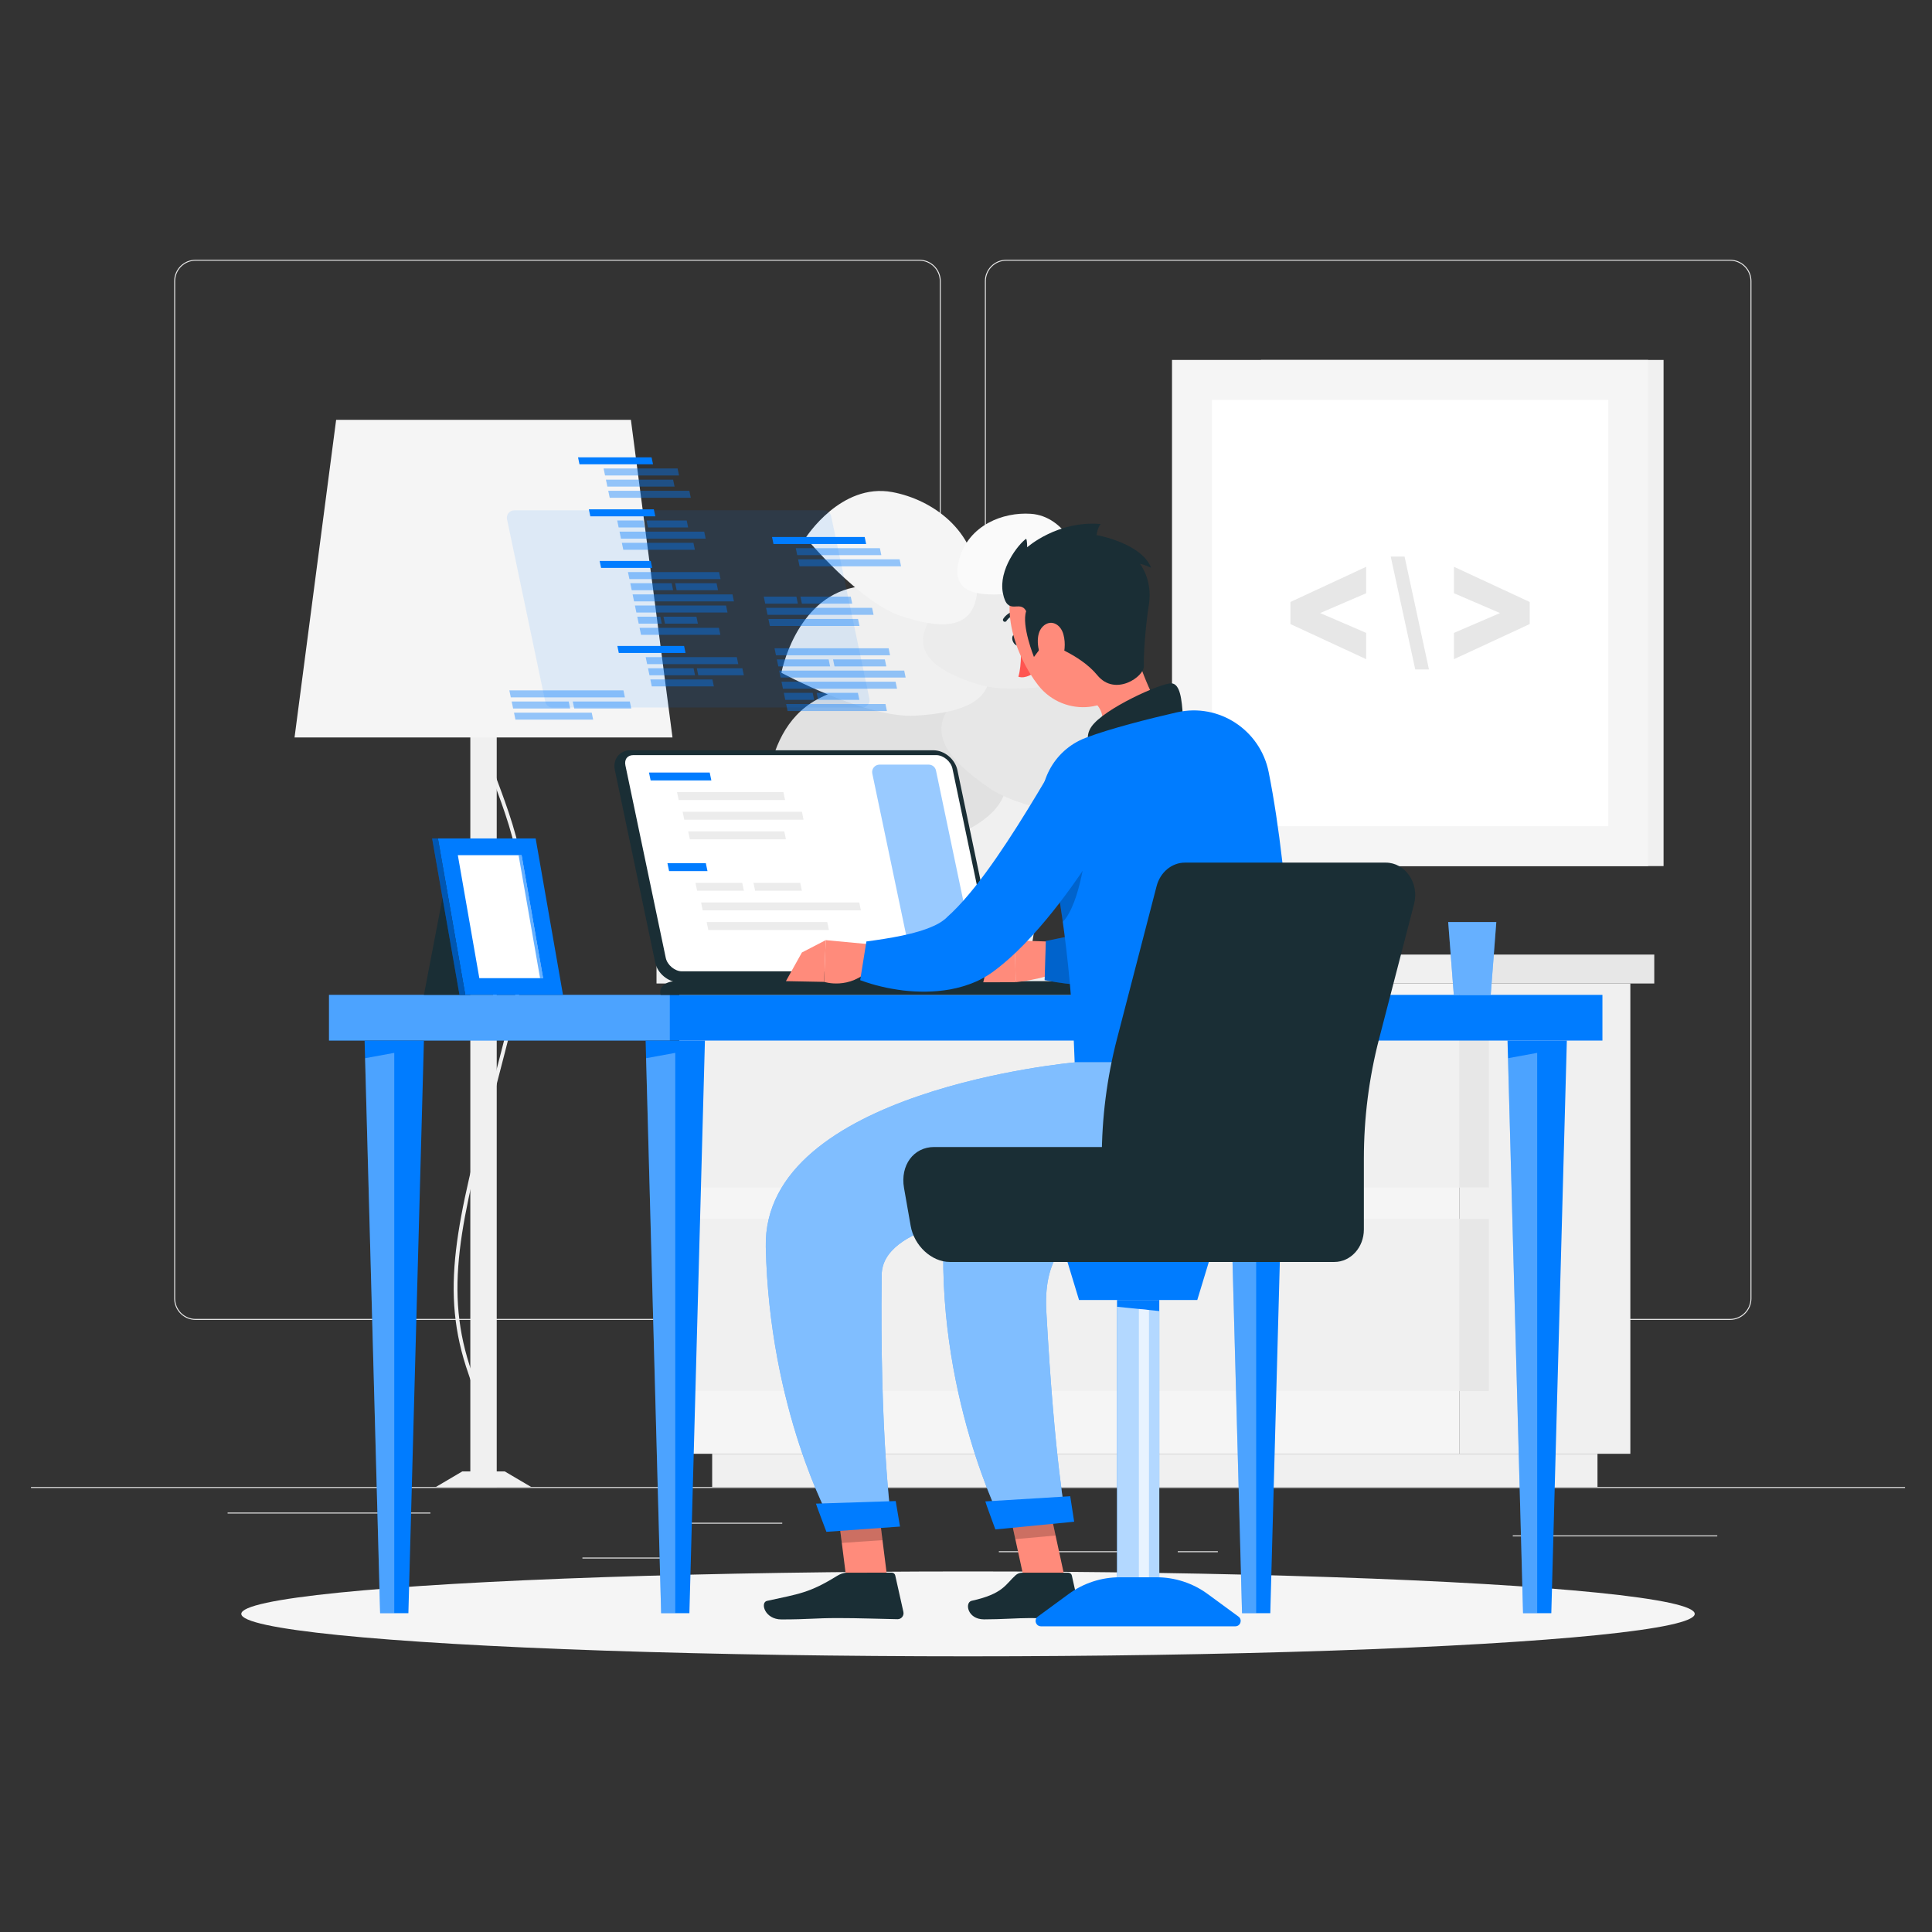 <?xml version="1.0" encoding="utf-8"?>
<!-- Generator: Adobe Illustrator 16.0.0, SVG Export Plug-In . SVG Version: 6.00 Build 0)  -->
<!DOCTYPE svg PUBLIC "-//W3C//DTD SVG 1.1//EN" "http://www.w3.org/Graphics/SVG/1.1/DTD/svg11.dtd">
<svg version="1.1" id="Layer_1" xmlns="http://www.w3.org/2000/svg" xmlns:xlink="http://www.w3.org/1999/xlink" x="0px" y="0px"
	 width="400px" height="400px" viewBox="0 0 400 400" enable-background="new 0 0 400 400" xml:space="preserve">
<rect x="0" y="0" width="400" height="400" fill="#333333" stroke="none"/>
<g>
	<g>
		<g>
			<rect x="6.417" y="307.877" fill="#ECECEC" width="388" height="0.193"/>
			<path fill="#ECECEC" d="M190.34,273.268H40.496c-2.442,0-4.43-1.987-4.43-4.43V58.208c0-2.441,1.987-4.429,4.43-4.429H190.34
				c2.442,0,4.429,1.988,4.429,4.429v210.63C194.769,271.28,192.782,273.268,190.34,273.268z M40.496,53.972
				c-2.335,0-4.235,1.9-4.235,4.235v210.63c0,2.336,1.9,4.235,4.235,4.235H190.34c2.335,0,4.235-1.899,4.235-4.235V58.208
				c0-2.335-1.899-4.235-4.235-4.235H40.496z"/>
			<path fill="#ECECEC" d="M358.187,273.268H208.342c-2.441,0-4.428-1.987-4.428-4.43V58.208c0-2.441,1.986-4.429,4.428-4.429
				h149.845c2.441,0,4.43,1.988,4.43,4.429v210.63C362.616,271.28,360.628,273.268,358.187,273.268z M208.342,53.972
				c-2.335,0-4.234,1.9-4.234,4.235v210.63c0,2.336,1.899,4.235,4.234,4.235h149.845c2.336,0,4.235-1.899,4.235-4.235V58.208
				c0-2.335-1.899-4.235-4.235-4.235H208.342z"/>
		</g>
		<g>
			<rect x="141.781" y="315.267" fill="#ECECEC" width="20.174" height="0.194"/>
			<rect x="47.125" y="313.161" fill="#ECECEC" width="41.983" height="0.193"/>
			<rect x="120.582" y="322.473" fill="#ECECEC" width="20.422" height="0.193"/>
			<rect x="206.802" y="321.169" fill="#ECECEC" width="30.134" height="0.193"/>
			<rect x="243.844" y="321.169" fill="#ECECEC" width="8.3" height="0.193"/>
			<rect x="313.206" y="317.893" fill="#ECECEC" width="42.335" height="0.194"/>
		</g>
	</g>
	<g>
		<g>
			<g>
				<rect x="302.12" y="203.623" fill="#F0F0F0" width="35.426" height="97.368"/>
				<rect x="147.447" y="300.991" fill="#F0F0F0" width="183.296" height="6.886"/>
				<rect x="140.645" y="203.623" fill="#F5F5F5" width="161.475" height="97.368"/>
				<rect x="140.645" y="210.215" fill="#F0F0F0" width="162.095" height="35.638"/>
				<rect x="140.645" y="252.354" fill="#F0F0F0" width="162.095" height="35.639"/>
				<rect x="302.12" y="210.215" fill="#E7E7E7" width="6.128" height="35.638"/>
				<rect x="302.12" y="252.354" fill="#E7E7E7" width="6.128" height="35.639"/>
			</g>
			<rect x="135.924" y="197.633" fill="#F0F0F0" width="166.196" height="5.99"/>
			<rect x="302.12" y="197.633" fill="#E7E7E7" width="40.378" height="5.99"/>
		</g>
		<g>
			<rect x="261.057" y="74.522" fill="#F0F0F0" width="83.367" height="104.793"/>
			<rect x="242.652" y="74.522" fill="#F5F5F5" width="98.578" height="104.793"/>
			<rect x="250.91" y="82.78" fill="#FFFFFF" width="82.062" height="88.278"/>
			<g>
				<path fill="#E7E7E7" d="M301.027,136.475l15.684-7.27v-4.576l-15.684-7.283v5.475l9.531,4.105l-9.531,4.107V136.475z"/>
				<path fill="#E7E7E7" d="M290.802,115.236h-2.866l5.078,23.366h2.838L290.802,115.236z"/>
				<path fill="#E7E7E7" d="M282.854,131.034l-9.53-4.107l9.53-4.105v-5.475l-15.683,7.283v4.576l15.683,7.27V131.034z"/>
			</g>
		</g>
		<g>
			<rect x="97.375" y="130.036" fill="#F0F0F0" width="5.465" height="177.841"/>
			<path fill="#F0F0F0" d="M96.243,306.638l-0.148-0.763c0.058-0.012,1.491-0.328,2.581-2.259c1.421-2.516,2.285-7.874-1.666-19.114
				c-6.087-17.314-2.454-31.288,4.784-59.129c1.261-4.849,2.689-10.345,4.173-16.278c5.561-22.247,0.417-36.045-3.717-47.133
				c-3.209-8.606-5.743-15.405-2.499-23.279l0.716,0.295c-3.127,7.594-0.64,14.266,2.51,22.713
				c4.171,11.188,9.362,25.111,3.743,47.591c-1.485,5.938-2.914,11.435-4.175,16.286c-7.198,27.688-10.811,41.585-4.803,58.677
				c4.063,11.558,3.105,17.143,1.587,19.793C98.054,306.263,96.316,306.623,96.243,306.638z"/>
			<polygon fill="#F0F0F0" points="90.219,307.877 109.997,307.877 104.497,304.636 95.718,304.636 			"/>
			<polygon fill="#F5F5F5" points="60.982,152.684 139.233,152.684 130.622,86.925 69.593,86.925 			"/>
		</g>
		<g>
			<polygon fill="#F0F0F0" points="177.043,163.523 218.824,163.523 213.323,197.633 182.543,197.633 			"/>
			<g>
				<path fill="#E1E1E1" d="M193.828,174.622c11.392-4.123,20.118-10.314,10.355-22.841c-9.762-12.526-24.89-12.474-35.083-6.929
					c-12.992,7.068-10.387,27.511-10.387,27.511S182.437,178.746,193.828,174.622z"/>
				<path fill="#E7E7E7" d="M204.906,163.208c-8.718-5.932-14.897-12.806-4.784-20.052c10.114-7.246,22.582-3.532,30.076,3.2
					c9.553,8.583,4.04,23.645,4.04,23.645S213.622,169.139,204.906,163.208z"/>
				<path fill="#F0F0F0" d="M189.563,148.171c10.197-0.619,18.747-3.278,13.92-14.322c-4.828-11.045-17.049-14.132-26.625-12.242
					c-12.206,2.41-15.082,17.681-15.082,17.681S179.366,148.79,189.563,148.171z"/>
				<path fill="#ECECEC" d="M202.355,141.656c-8.481-2.726-15.131-6.822-8.665-15.11c6.467-8.288,17.459-8.255,25.142-4.588
					c9.792,4.675,8.92,18.2,8.92,18.2S210.838,144.382,202.355,141.656z"/>
				<path fill="#F5F5F5" d="M186.459,127.507c8.461,2.791,16.248,3.395,15.9-7.112c-0.347-10.507-9.251-16.954-17.62-18.512
					c-10.668-1.987-17.927,9.458-17.927,9.458S177.999,124.717,186.459,127.507z"/>
				<path fill="#FAFAFA" d="M207.935,122.999c-6.058,0.413-11.299-0.503-9.295-7.38c2.003-6.878,8.97-9.629,14.758-9.244
					c7.378,0.489,10.236,9.271,10.236,9.271S213.991,122.586,207.935,122.999z"/>
			</g>
		</g>
	</g>
	<ellipse id="_x3C_Path_x3E__327_" fill="#F5F5F5" cx="200.417" cy="334.137" rx="150.458" ry="8.786"/>
	<g>
		<g>
			<rect x="68.117" y="205.979" fill="#007CFF" width="263.649" height="9.461"/>
			<rect x="68.117" y="205.979" opacity="0.3" fill="#FFFFFF" width="70.56" height="9.461"/>
			<polygon fill="#007CFF" points="139.806,215.439 133.666,215.439 136.882,333.993 139.806,333.993 142.731,333.993 
				145.947,215.439 			"/>
			<polygon opacity="0.3" fill="#FFFFFF" points="136.882,333.993 139.806,333.993 139.806,217.986 133.765,219.091 			"/>
			<polygon fill="#007CFF" points="81.626,215.439 75.486,215.439 78.702,333.993 81.626,333.993 84.551,333.993 87.768,215.439 			
				"/>
			<polygon opacity="0.3" fill="#FFFFFF" points="78.702,333.993 81.626,333.993 81.626,217.986 75.585,219.091 			"/>
			<polygon fill="#007CFF" points="318.256,215.439 312.116,215.439 315.333,333.993 318.256,333.993 321.182,333.993 
				324.397,215.439 			"/>
			<polygon opacity="0.3" fill="#FFFFFF" points="315.333,333.993 318.256,333.993 318.256,217.986 312.215,219.091 			"/>
			<polygon fill="#007CFF" points="260.077,215.439 253.937,215.439 257.152,333.993 260.077,333.993 263.001,333.993 
				266.217,215.439 			"/>
			<polygon opacity="0.3" fill="#FFFFFF" points="257.152,333.993 260.077,333.993 260.077,217.986 254.035,219.091 			"/>
		</g>
		<g>
			<path fill="#1A2E35" d="M193.264,155.339h-62.728c-2.252,0-3.708,1.842-3.236,4.095l8.354,39.847
				c0.472,2.251,2.701,4.094,4.953,4.094h62.729c2.251,0,3.707-1.843,3.235-4.094l-8.354-39.847
				C197.744,157.181,195.515,155.339,193.264,155.339z"/>
			<path fill="#FFFFFF" d="M141.187,201.102c-1.473,0-3.038-1.306-3.35-2.793l-8.354-39.848c-0.128-0.614-0.025-1.165,0.29-1.554
				c0.296-0.365,0.774-0.566,1.343-0.566h62.729c1.472,0,3.037,1.305,3.35,2.793l8.354,39.847c0.128,0.614,0.024,1.166-0.29,1.555
				c-0.301,0.37-0.764,0.567-1.343,0.567H141.187z"/>
			<path opacity="0.4" fill="#007CFF" d="M188.515,197.913l-7.915-37.753c-0.201-0.956,0.528-1.853,1.504-1.853h10.179
				c0.728,0,1.355,0.51,1.504,1.221l7.915,37.754c0.201,0.955-0.529,1.853-1.504,1.853h-10.178
				C189.292,199.135,188.665,198.625,188.515,197.913z"/>
			<g>
				<polygon fill="#007CFF" points="134.708,161.582 134.365,159.944 146.935,159.944 147.279,161.582 				"/>
				<polygon fill="#ECECEC" points="140.511,165.643 140.167,164.005 162.202,164.005 162.545,165.643 				"/>
				<polygon fill="#ECECEC" points="141.671,169.705 141.328,168.067 166.023,168.067 166.367,169.705 				"/>
				<polygon fill="#ECECEC" points="142.831,173.767 142.488,172.128 162.374,172.128 162.717,173.767 				"/>
			</g>
			<g>
				<polygon fill="#007CFF" points="138.528,180.357 138.185,178.72 146.136,178.72 146.479,180.357 				"/>
				<polygon fill="#ECECEC" points="144.331,184.419 143.987,182.781 153.676,182.781 154.019,184.419 				"/>
				<polygon fill="#ECECEC" points="156.339,184.419 155.996,182.781 165.684,182.781 166.027,184.419 				"/>
				<polygon fill="#ECECEC" points="145.491,188.481 145.147,186.843 177.896,186.843 178.238,188.481 				"/>
				<polygon fill="#ECECEC" points="146.651,192.543 146.308,190.905 171.277,190.905 171.621,192.543 				"/>
			</g>
			<path fill="#1A2E35" d="M222.551,203.135h-82.54c-2.252,0-3.708,1.279-3.236,2.844h90.727
				C227.031,204.414,224.802,203.135,222.551,203.135z"/>
		</g>
		<g>
			<path opacity="0.1" fill="#007CFF" d="M112.89,145.264l-7.915-37.753c-0.2-0.956,0.529-1.853,1.505-1.853h64.102
				c0.728,0,1.355,0.509,1.504,1.222l7.915,37.753c0.201,0.956-0.529,1.854-1.504,1.854h-64.102
				C113.667,146.486,113.04,145.976,112.89,145.264z"/>
			<g>
				<g>
					<g>
						<polygon fill="#007CFF" points="135.675,106.902 122.221,106.902 121.919,105.453 135.374,105.453 						"/>
						<polygon opacity="0.4" fill="#007CFF" points="133.487,109.21 128.086,109.21 127.785,107.763 133.185,107.763 						"/>
						<polygon opacity="0.4" fill="#007CFF" points="142.474,109.21 134.153,109.21 133.852,107.763 142.172,107.763 						"/>
						<polygon opacity="0.4" fill="#007CFF" points="146.101,111.518 128.568,111.518 128.266,110.07 145.799,110.07 						"/>
						<polygon opacity="0.4" fill="#007CFF" points="143.87,113.828 129.049,113.828 128.747,112.379 143.568,112.379 						"/>
					</g>
					<polygon opacity="0.4" fill="#007CFF" points="153.702,138.359 144.267,138.359 144.569,139.807 154.003,139.807 					"/>
					<g>
						<polygon fill="#007CFF" points="141.937,135.19 128.118,135.19 127.817,133.742 141.635,133.742 						"/>
						<polygon opacity="0.4" fill="#007CFF" points="147.497,140.668 134.645,140.668 134.946,142.116 147.799,142.116 						"/>
						<polygon opacity="0.4" fill="#007CFF" points="143.598,138.359 134.164,138.359 134.465,139.807 143.899,139.807 						"/>
						<polygon opacity="0.4" fill="#007CFF" points="152.551,136.051 133.683,136.051 133.984,137.499 152.853,137.499 						"/>
					</g>
					<g>
						<polygon fill="#007CFF" points="135.204,96.132 119.976,96.132 119.674,94.685 134.902,94.685 						"/>
						<polygon opacity="0.4" fill="#007CFF" points="142.719,101.609 125.93,101.609 126.231,103.058 143.021,103.058 						"/>
						<polygon opacity="0.4" fill="#007CFF" points="139.359,99.302 125.449,99.302 125.75,100.75 139.661,100.75 						"/>
						<polygon opacity="0.4" fill="#007CFF" points="140.288,96.993 124.968,96.993 125.269,98.44 140.589,98.44 						"/>
					</g>
					<g>
						<polygon fill="#007CFF" points="135.028,117.583 124.448,117.583 124.146,116.135 134.727,116.135 						"/>
						<polygon opacity="0.4" fill="#007CFF" points="151.65,123.061 130.974,123.061 131.276,124.509 151.953,124.509 						"/>
						<polygon opacity="0.4" fill="#007CFF" points="139.059,120.752 130.493,120.752 130.794,122.2 139.36,122.2 						"/>
						<polygon opacity="0.4" fill="#007CFF" points="148.355,120.752 139.789,120.752 140.091,122.2 148.657,122.2 						"/>
						<polygon opacity="0.4" fill="#007CFF" points="148.88,118.444 130.011,118.444 130.313,119.892 149.182,119.892 						"/>
						<polygon opacity="0.4" fill="#007CFF" points="148.844,129.986 132.418,129.986 132.72,131.435 149.145,131.435 						"/>
						<polygon opacity="0.4" fill="#007CFF" points="136.713,127.678 131.937,127.678 132.239,129.125 137.014,129.125 						"/>
						<polygon opacity="0.4" fill="#007CFF" points="144.188,127.678 137.371,127.678 137.673,129.125 144.491,129.125 						"/>
						<polygon opacity="0.4" fill="#007CFF" points="150.324,125.37 131.455,125.37 131.757,126.817 150.625,126.817 						"/>
					</g>
				</g>
				<g>
					<g>
						<polygon opacity="0.4" fill="#007CFF" points="165.19,124.983 158.429,124.983 158.128,123.535 164.889,123.535 						"/>
						<polygon opacity="0.4" fill="#007CFF" points="176.442,124.983 166.024,124.983 165.722,123.535 176.14,123.535 						"/>
						<polygon opacity="0.4" fill="#007CFF" points="180.861,127.291 158.911,127.291 158.609,125.843 180.56,125.843 						"/>
						<polygon opacity="0.4" fill="#007CFF" points="177.947,129.6 159.392,129.6 159.09,128.152 177.646,128.152 						"/>
					</g>
					<g>
						<polygon opacity="0.4" fill="#007CFF" points="186.255,115.798 165.235,115.798 165.537,117.246 186.556,117.246 						"/>
						<polygon opacity="0.4" fill="#007CFF" points="182.17,113.49 164.754,113.49 165.056,114.938 182.472,114.938 						"/>
						<polygon fill="#007CFF" points="179.021,111.181 159.839,111.181 160.142,112.629 179.323,112.629 						"/>
					</g>
					<g>
						<polygon opacity="0.4" fill="#007CFF" points="187.203,138.833 161.317,138.833 161.619,140.281 187.505,140.281 						"/>
						<polygon opacity="0.4" fill="#007CFF" points="171.56,136.525 160.836,136.525 161.138,137.973 171.862,137.973 						"/>
						<polygon opacity="0.4" fill="#007CFF" points="183.199,136.525 172.475,136.525 172.776,137.973 183.5,137.973 						"/>
						<polygon opacity="0.4" fill="#007CFF" points="183.978,134.216 160.354,134.216 160.656,135.665 184.279,135.665 						"/>
						<polygon opacity="0.4" fill="#007CFF" points="183.325,145.759 162.761,145.759 163.063,147.207 183.627,147.207 						"/>
						<polygon opacity="0.4" fill="#007CFF" points="168.259,143.45 162.28,143.45 162.582,144.898 168.561,144.898 						"/>
						<polygon opacity="0.4" fill="#007CFF" points="177.619,143.45 169.083,143.45 169.385,144.898 177.921,144.898 						"/>
						<polygon opacity="0.4" fill="#007CFF" points="185.421,141.142 161.798,141.142 162.101,142.59 185.723,142.59 						"/>
					</g>
				</g>
				<g>
					<polygon opacity="0.4" fill="#007CFF" points="122.507,147.549 106.416,147.549 106.718,148.997 122.809,148.997 					"/>
					<polygon opacity="0.4" fill="#007CFF" points="117.747,145.241 105.935,145.241 106.236,146.689 118.048,146.689 					"/>
					<polygon opacity="0.4" fill="#007CFF" points="130.396,145.241 118.584,145.241 118.886,146.689 130.697,146.689 					"/>
					<polygon opacity="0.4" fill="#007CFF" points="129.076,142.932 105.454,142.932 105.755,144.38 129.378,144.38 					"/>
				</g>
			</g>
		</g>
		<g>
			<polygon fill="#007CFF" points="309.796,190.905 299.834,190.905 300.995,205.979 308.635,205.979 			"/>
			<polygon opacity="0.4" fill="#FFFFFF" points="309.796,190.905 299.834,190.905 300.995,205.979 308.635,205.979 			"/>
		</g>
		<g>
			<polygon fill="#1A2E35" points="92.657,180.438 106.98,180.438 102.091,205.978 87.768,205.978 			"/>
			<polygon fill="#007CFF" points="110.901,173.591 90.668,173.591 96.331,205.979 116.563,205.979 			"/>
			<g>
				<polygon fill="#007CFF" points="89.472,173.591 90.668,173.591 96.331,205.979 95.135,205.979 				"/>
				<polygon opacity="0.3" points="89.472,173.591 90.668,173.591 96.331,205.979 95.135,205.979 				"/>
			</g>
			<polygon fill="#FFFFFF" points="99.24,202.516 94.789,177.053 107.992,177.053 112.443,202.516 			"/>
			<polygon opacity="0.6" fill="#007CFF" points="111.817,202.516 107.366,177.053 107.992,177.053 112.443,202.516 			"/>
		</g>
	</g>
	<g>
		<g>
			
				<ellipse transform="matrix(0.908 -0.42 0.42 0.908 -36.191 100.553)" fill="#1A2E35" cx="210.366" cy="132.503" rx="0.811" ry="1.241"/>
			<path fill="#FF5551" d="M211.352,133.415c0,0,0.246,4.242-0.511,6.693c1.575,0.517,3.229-0.817,3.229-0.817L211.352,133.415z"/>
			<path fill="#1A2E35" d="M211.179,127.065c-0.063,0.05-0.143,0.083-0.23,0.088c-1.773,0.099-2.523,1.338-2.556,1.391
				c-0.112,0.191-0.357,0.256-0.548,0.145c-0.193-0.112-0.259-0.356-0.148-0.548c0.039-0.068,0.984-1.668,3.207-1.792
				c0.222-0.012,0.411,0.157,0.424,0.379C211.335,126.863,211.275,126.986,211.179,127.065z"/>
			<path fill="#FF8B7B" d="M233.957,131.226c2.398,8.306,5.071,14.76,8.344,18.424c0,0,0.06,6.529-11.064,9.634
				c-12.229,3.414-7.538-4.44-7.538-4.44c6.229-3.458,5.615-8.672,0.945-10.658L233.957,131.226z"/>
			<path fill="#1A2E35" d="M244.894,148.062c-0.221-3.039-0.505-6.5-2.379-6.586c-2.063-0.097-14.011,5.242-16.564,9.006
				s2.433,7.449,2.433,7.449L244.894,148.062z"/>
			<g>
				<path fill="#FF8B7B" d="M220.429,195.052l-10.319-0.34l0.183,8.644c0,0,9.004-0.927,9.401-3.293L220.429,195.052z"/>
				<polygon fill="#FF8B7B" points="204.654,198.954 203.571,203.375 210.292,203.356 210.109,194.712 				"/>
				<g>
					<path fill="#007CFF" d="M261.854,159.125l-0.214,2.218c-0.07,0.713-0.17,1.416-0.262,2.121
						c-0.18,1.409-0.401,2.807-0.644,4.206c-0.467,2.8-1.073,5.584-1.765,8.388c-0.728,2.792-1.527,5.608-2.581,8.437
						c-0.535,1.42-1.093,2.839-1.764,4.285c-0.666,1.447-1.389,2.898-2.329,4.384c-0.216,0.364-0.479,0.745-0.731,1.118
						c-0.248,0.373-0.508,0.747-0.809,1.131c-0.299,0.383-0.562,0.75-0.914,1.142l-0.507,0.573
						c-0.163,0.187-0.332,0.376-0.574,0.603c-1.799,1.771-3.644,2.839-5.374,3.613c-3.461,1.521-6.602,2.102-9.646,2.442
						c-1.516,0.181-3.012,0.25-4.484,0.282c-1.473,0.042-2.928,0.01-4.37-0.072c-1.441-0.064-2.872-0.205-4.295-0.371
						c-1.44-0.178-2.798-0.396-4.31-0.701l0.249-8.107c4.981-0.99,10.198-2.007,14.668-3.497c1.12-0.361,2.185-0.777,3.151-1.212
						c0.968-0.42,1.844-0.887,2.5-1.352c0.652-0.465,1.076-0.914,1.129-1.102l0.229-0.357c0.091-0.115,0.189-0.318,0.29-0.478
						c0.1-0.157,0.199-0.35,0.302-0.553c0.102-0.198,0.207-0.382,0.306-0.612c0.813-1.724,1.606-3.89,2.243-6.156
						c0.633-2.282,1.236-4.667,1.719-7.12c0.525-2.439,0.944-4.942,1.372-7.449l0.589-3.772l0.531-3.672L261.854,159.125z"/>
					<path opacity="0.2" d="M261.854,159.125l-0.214,2.218c-0.07,0.713-0.17,1.416-0.262,2.121c-0.18,1.409-0.401,2.807-0.644,4.206
						c-0.467,2.8-1.073,5.584-1.765,8.388c-0.728,2.792-1.527,5.608-2.581,8.437c-0.535,1.42-1.093,2.839-1.764,4.285
						c-0.666,1.447-1.389,2.898-2.329,4.384c-0.216,0.364-0.479,0.745-0.731,1.118c-0.248,0.373-0.508,0.747-0.809,1.131
						c-0.299,0.383-0.562,0.75-0.914,1.142l-0.507,0.573c-0.163,0.187-0.332,0.376-0.574,0.603
						c-1.799,1.771-3.644,2.839-5.374,3.613c-3.461,1.521-6.602,2.102-9.646,2.442c-1.516,0.181-3.012,0.25-4.484,0.282
						c-1.473,0.042-2.928,0.01-4.37-0.072c-1.441-0.064-2.872-0.205-4.295-0.371c-1.44-0.178-2.798-0.396-4.31-0.701l0.249-8.107
						c4.981-0.99,10.198-2.007,14.668-3.497c1.12-0.361,2.185-0.777,3.151-1.212c0.968-0.42,1.844-0.887,2.5-1.352
						c0.652-0.465,1.076-0.914,1.129-1.102l0.229-0.357c0.091-0.115,0.189-0.318,0.29-0.478c0.1-0.157,0.199-0.35,0.302-0.553
						c0.102-0.198,0.207-0.382,0.306-0.612c0.813-1.724,1.606-3.89,2.243-6.156c0.633-2.282,1.236-4.667,1.719-7.12
						c0.525-2.439,0.944-4.942,1.372-7.449l0.589-3.772l0.531-3.672L261.854,159.125z"/>
				</g>
			</g>
			<g>
				<path fill="#007CFF" d="M216.033,169.406c2.499,10.384,5.726,27.793,6.465,50.554h45.438c0.251-5.617-0.697-37.219-5.271-60.107
					c-1.738-8.703-10.275-14.333-18.934-12.387c-0.072,0.016-0.146,0.033-0.218,0.049c-5.667,1.291-13.813,3.374-18.604,5.194
					c-0.065,0.025-0.13,0.05-0.194,0.074C218.057,155.34,214.364,162.473,216.033,169.406z"/>
			</g>
			<path opacity="0.2" d="M218.986,183.953c0.36,2.178,0.722,4.487,1.056,6.91c3.718-3.881,4.897-15.769,4.897-15.769
				L218.986,183.953z"/>
			<g>
				<path fill="#FF8B7B" d="M181.242,195.611l-10.28-0.963l-0.34,8.639c0,0,5.294,1.741,9.583-2.719L181.242,195.611z"/>
				<polygon fill="#FF8B7B" points="166.027,197.199 162.717,203.135 170.622,203.287 170.962,194.648 				"/>
				<path fill="#007CFF" d="M233.082,165.455c-0.717,1.364-1.351,2.562-2.064,3.806c-0.697,1.228-1.401,2.451-2.136,3.656
					c-1.457,2.417-2.976,4.797-4.57,7.147c-3.191,4.699-6.619,9.287-10.64,13.69c-1.999,2.212-4.191,4.356-6.744,6.412
					c-0.305,0.258-0.661,0.511-0.991,0.764c-0.346,0.256-0.627,0.489-1.13,0.802c-0.454,0.302-0.91,0.574-1.365,0.814
					c-0.459,0.26-0.91,0.476-1.37,0.68c-1.836,0.803-3.624,1.297-5.341,1.62c-3.448,0.608-6.652,0.561-9.717,0.221
					c-1.532-0.205-3.03-0.438-4.499-0.802c-0.735-0.169-1.464-0.362-2.188-0.584c-0.745-0.213-1.401-0.457-2.236-0.748l1.285-8.01
					c4.872-0.662,10.14-1.509,13.772-3.148c0.906-0.388,1.687-0.84,2.261-1.302c0.288-0.225,0.552-0.433,0.732-0.647
					c0.06-0.069,0.295-0.28,0.48-0.449c0.192-0.181,0.384-0.334,0.579-0.537c1.557-1.51,3.126-3.317,4.662-5.237
					c3.059-3.865,5.956-8.159,8.745-12.543c1.396-2.195,2.76-4.43,4.114-6.67l2.006-3.374l1.933-3.309L233.082,165.455z"/>
			</g>
			<polygon fill="#FF8B7B" points="220.612,327.436 212.117,327.436 207.848,307.763 216.343,307.763 			"/>
			<path fill="#1A2E35" d="M211.646,325.614h9.544c0.348,0,0.647,0.241,0.723,0.581l1.678,7.551c0.175,0.783-0.44,1.525-1.244,1.511
				c-3.331-0.058-4.95-0.253-9.146-0.253c-2.582,0-5.896,0.269-9.462,0.269c-3.488,0-4.031-3.525-2.571-3.846
				c6.546-1.432,7.005-3.406,9.101-5.29C210.644,325.798,211.137,325.614,211.646,325.614z"/>
			<g opacity="0.2">
				<polygon points="216.346,307.768 207.847,307.768 210.216,318.662 218.551,317.908 				"/>
			</g>
			<path fill="#FF8B7B" d="M231.235,121.25c3.063,7.854,5.256,12.296,3.213,18c-3.075,8.582-14.121,9.444-19.47,2.664
				c-4.815-6.104-9.017-17.924-2.946-24.421C218.013,111.091,228.173,113.396,231.235,121.25z"/>
			<path fill="#1A2E35" d="M216.317,133.015c-1.276,1.71-2.248,3.002-2.248,3.002s-2.614-6.495-1.614-9.473
				c-1.272-2.522-3.842,1.194-4.812-3.718c-0.969-4.913,3.224-10.189,4.812-11.282c0.223,0.365,0.212,1.763,0.212,1.763
				s6.278-5.595,15.215-4.81c-0.613,0.614-0.853,2.286-0.853,2.286s9.212,1.581,11.306,6.767c-1.321-0.637-2.321-0.819-2.321-0.819
				s2.64,3.275,1.864,8.325c-0.773,5.049-1.137,10.626-1.046,12.828c0.092,2.202-5.959,6.414-9.644,1.911
				S216.317,133.015,216.317,133.015z"/>
			<path fill="#FF8B7B" d="M220.162,131.323c0.532,1.922,0.264,3.993-0.391,5.512c-0.987,2.285-3.009,1.764-4.016-0.263
				c-0.906-1.825-1.485-5.212,0.12-6.836C217.458,128.137,219.555,129.125,220.162,131.323z"/>
			<g>
				<path fill="#007CFF" d="M236.117,219.96c0,0-39.452,14.304-40.615,33.234c-2.142,34.864,12.12,62.469,12.12,62.469l13.067-1.397
					c0,0-2.324-11.221-4.061-42.808c-2.181-39.689,65.18,0.931,51.308-51.498H236.117z"/>
				<path opacity="0.5" fill="#FFFFFF" d="M236.117,219.96c0,0-39.452,14.304-40.615,33.234
					c-2.142,34.864,12.12,62.469,12.12,62.469l13.067-1.397c0,0-2.324-11.221-4.061-42.808c-2.181-39.689,65.18,0.931,51.308-51.498
					H236.117z"/>
			</g>
			<path fill="#007CFF" d="M204.001,310.852c-0.062,0.006,2.079,5.801,2.079,5.801l16.317-1.597l-0.818-5.278L204.001,310.852z"/>
			<g>
				<polygon fill="#FF8B7B" points="183.912,328.398 175.417,328.398 172.935,308.727 181.43,308.727 				"/>
				<path fill="#1A2E35" d="M175.35,325.611l9.277-0.013c0.347,0,0.648,0.241,0.724,0.58l1.688,7.549
					c0.174,0.781-0.418,1.524-1.22,1.512c-3.347-0.052-8.183-0.241-12.389-0.235c-4.918,0.007-5.861,0.276-11.628,0.284
					c-3.488,0.005-4.46-3.52-3.001-3.841c6.644-1.463,8.765-1.622,14.503-5.171C173.927,325.891,174.616,325.612,175.35,325.611z"/>
				<polygon opacity="0.2" points="172.937,308.73 174.288,319.446 182.713,318.872 181.436,308.73 				"/>
			</g>
			<g>
				<path fill="#007CFF" d="M222.498,219.96c0,0-64.647,5.734-63.949,38.199c0.726,33.771,13.34,56.547,13.34,56.547h12.623
					c0,0-2.392-17.518-1.969-50.765c0.127-9.96,20.253-13.251,39.909-14.412c16.979-1.005,32.871-10.683,39.467-26.359l1.351-3.21
					H222.498z"/>
				<path opacity="0.5" fill="#FFFFFF" d="M222.498,219.96c0,0-64.647,5.734-63.949,38.199c0.726,33.771,13.34,56.547,13.34,56.547
					h12.623c0,0-2.392-17.518-1.969-50.765c0.127-9.96,20.253-13.251,39.909-14.412c16.979-1.005,32.871-10.683,39.467-26.359
					l1.351-3.21H222.498z"/>
			</g>
			<path fill="#007CFF" d="M168.937,311.312c-0.058,0.005,2.164,5.837,2.164,5.837l15.236-1.09l-0.889-5.282L168.937,311.312z"/>
		</g>
		<g>
			<g>
				<path fill="#1A2E35" d="M239.462,183.47l-8.199,31.607c-2.091,8.063-3.153,16.405-3.153,24.79v14.692
					c0,3.709,2.736,6.717,6.108,6.717h42.05c3.372,0,6.106-3.008,6.106-6.717v-14.692c0-8.385,1.061-16.728,3.152-24.79
					l7.245-27.921c1.112-4.291-1.817-8.56-5.875-8.56h-41.561C242.608,178.596,240.211,180.585,239.462,183.47z"/>
				<path fill="#1A2E35" d="M187.17,245.974l1.376,7.836c0.724,4.124,4.351,7.467,8.1,7.467h46.739c3.75,0,6.202-3.343,5.478-7.467
					l-1.376-7.836c-0.825-4.691-4.95-8.496-9.217-8.496h-44.868C189.136,237.478,186.346,241.282,187.17,245.974z"/>
			</g>
			<g>
				<polygon fill="#007CFF" points="247.884,269.147 223.4,269.147 221.011,261.276 250.275,261.276 				"/>
				<g>
					<rect x="231.268" y="269.147" fill="#007CFF" width="8.749" height="58.521"/>
					<polygon opacity="0.7" fill="#FFFFFF" points="240.017,327.668 231.268,327.668 231.268,270.553 240.017,271.443 					"/>
					<polygon opacity="0.7" fill="#FFFFFF" points="237.883,327.668 235.793,327.668 235.793,271.014 237.883,271.227 					"/>
				</g>
				<path fill="#007CFF" d="M255.756,336.71h-40.228c-1.076,0-1.525-1.374-0.658-2.011l6.386-4.681
					c3.064-2.247,6.767-3.459,10.566-3.459h7.641c3.801,0,7.502,1.212,10.565,3.459l6.388,4.681
					C257.283,335.336,256.832,336.71,255.756,336.71z"/>
			</g>
		</g>
	</g>
</g>
</svg>
